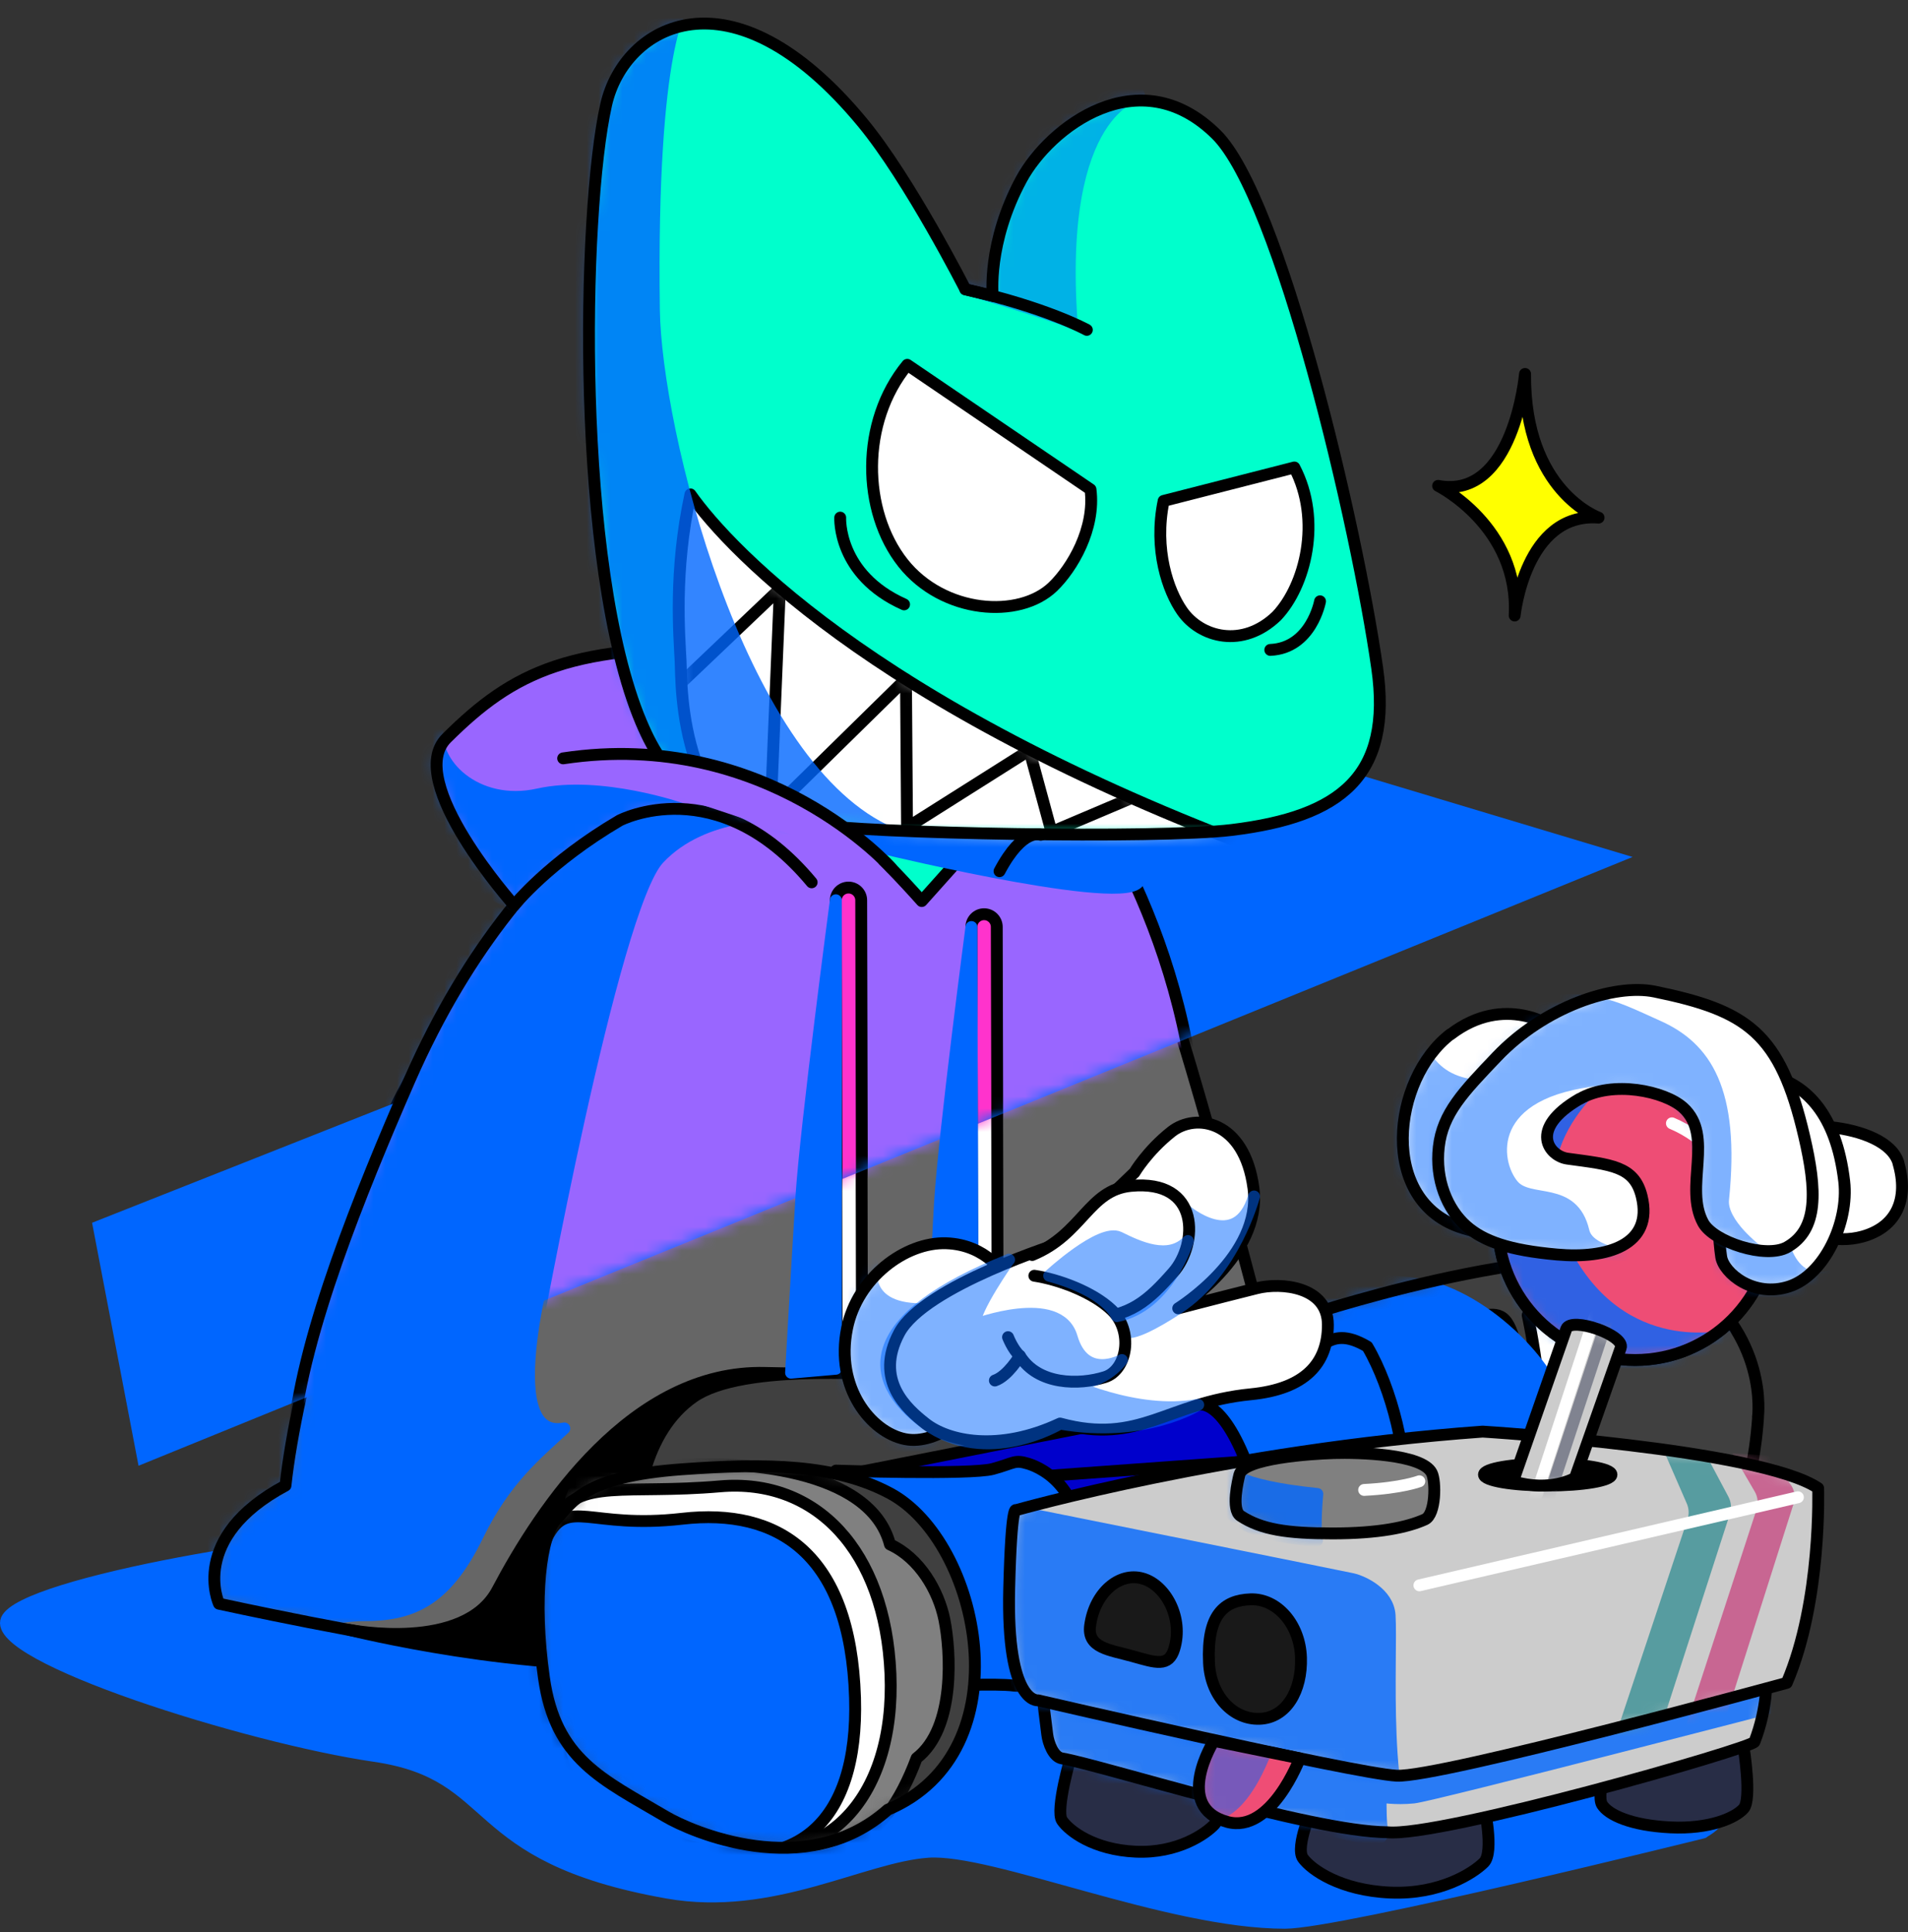 <svg width="161" height="163" viewBox="0 0 161 163" fill="none" xmlns="http://www.w3.org/2000/svg">
<rect x="0" y="0" width="161" height="163" fill="#333333" stroke="none"/>
<g clip-path="url(#clip0_3000_15180)">
<path d="M143.72 154.6C143.72 154.6 113.02 162.22 108.43 162.22C98.51 162.22 83.85 155.85 78.31 156.23C72.77 156.62 65.19 161.24 56.33 159.68C39 156.62 42.42 149.72 31.61 148.14C20.8 146.56 -0.78 139.74 0.56 136.64C1.9 133.54 26.87 129.35 34.48 129.71C42.09 130.07 80.25 127.19 96.39 133.16C112.53 139.13 113.63 146.77 119.28 148.42C124.92 150.08 151.05 150.39 143.71 154.59L143.72 154.6Z" fill="#0066FF" stroke="#0066FF" stroke-linecap="round" stroke-linejoin="round"/>
<path d="M91.17 65.18C85.38 57.69 71.67 58.08 63.92 61.34C48.81 67.68 44.01 73.87 34.56 91.13C29.46 100.45 24.98 116.94 24.09 125.33C15.87 129.73 18.48 135.3 18.48 135.3C18.48 135.3 31.62 138.18 39.82 139.18C53.39 140.83 58.7 117.49 61.31 117.39C62.81 117.33 68.26 118.22 68.26 118.22L108.36 119.18C108.36 119.18 96.95 72.68 91.16 65.19L91.17 65.18Z" fill="#666666"/>
<mask id="mask0_3000_15180" style="mask-type:luminance" maskUnits="userSpaceOnUse" x="18" y="59" width="91" height="81">
<path d="M91.17 65.18C85.38 57.69 71.67 58.08 63.92 61.34C48.81 67.68 44.01 73.87 34.56 91.13C29.46 100.45 24.98 116.94 24.09 125.33C15.87 129.73 18.48 135.3 18.48 135.3C18.48 135.3 31.62 138.18 39.82 139.18C53.39 140.83 58.7 117.49 61.31 117.39C62.81 117.33 68.26 118.22 68.26 118.22L108.36 119.18C108.36 119.18 96.95 72.68 91.16 65.19L91.17 65.18Z" fill="white"/>
</mask>
<g mask="url(#mask0_3000_15180)">
<g style="mix-blend-mode:multiply">
<path d="M46.549 104.88C46.549 104.88 41.609 121.67 47.619 120.51C45.269 122.69 42.609 124.8 40.289 129.58C37.539 135.23 34.589 136.27 30.659 136.27C26.729 136.27 15.459 139.71 13.749 134.93C12.039 130.15 21.969 124.36 21.969 124.36L24.389 111.76C24.389 111.76 39.099 102.88 46.559 104.88H46.549Z" fill="#0066FF"/>
<path d="M46.549 104.88C46.549 104.88 41.609 121.67 47.619 120.51C45.269 122.69 42.609 124.8 40.289 129.58C37.539 135.23 34.589 136.27 30.659 136.27C26.729 136.27 15.459 139.71 13.749 134.93C12.039 130.15 21.969 124.36 21.969 124.36L24.389 111.76C24.389 111.76 39.099 102.88 46.559 104.88H46.549Z" stroke="#0066FF" stroke-linecap="round" stroke-linejoin="round"/>
</g>
</g>
<path d="M91.17 65.18C85.38 57.69 71.67 58.08 63.92 61.34C48.81 67.68 44.01 73.87 34.56 91.13C29.46 100.45 24.98 116.94 24.09 125.33C15.87 129.73 18.48 135.3 18.48 135.3C18.48 135.3 31.62 138.18 39.82 139.18C53.39 140.83 58.7 117.49 61.31 117.39C62.81 117.33 68.26 118.22 68.26 118.22L108.36 119.18C108.36 119.18 96.95 72.68 91.16 65.19L91.17 65.18Z" stroke="black" stroke-linecap="round" stroke-linejoin="round"/>
<path d="M29.5 137.51C29.5 137.51 39.19 139.43 41.98 134.15C45.62 127.25 53.37 115.53 64.57 115.83C75.77 116.13 105.92 115.46 108.8 118.54C111.68 121.62 76.38 138.77 56.83 140.28C44.34 141.24 29.51 137.51 29.51 137.51H29.5Z" fill="black" stroke="black" stroke-linecap="round" stroke-linejoin="round"/>
<path d="M58.509 117.86C50.389 123.53 53.549 142.13 60.569 143.56C64.129 144.29 110.459 133.69 110.459 133.69L105.369 120.22C105.369 120.22 66.629 112.19 58.509 117.86Z" fill="#404040" stroke="black" stroke-linecap="round" stroke-linejoin="round"/>
<path d="M148.339 119.56C148.339 119.56 149.309 112.55 142.099 107.73C134.889 102.91 110.719 110.85 110.719 110.85L111.249 135.61C111.249 135.61 146.409 148.79 148.349 119.57L148.339 119.56Z" fill="#404040"/>
<mask id="mask1_3000_15180" style="mask-type:luminance" maskUnits="userSpaceOnUse" x="110" y="106" width="39" height="33">
<path d="M148.339 119.56C148.339 119.56 149.309 112.55 142.099 107.73C134.889 102.91 110.719 110.85 110.719 110.85L111.249 135.61C111.249 135.61 146.409 148.79 148.349 119.57L148.339 119.56Z" fill="white"/>
</mask>
<g mask="url(#mask1_3000_15180)">
<path d="M120.049 111.979C120.049 111.979 122.069 120.749 120.769 125.169C120.769 125.169 122.839 125.939 123.419 125.169C123.999 124.399 124.559 113.979 122.579 111.979C121.689 111.079 120.049 111.979 120.049 111.979Z" fill="white" stroke="black" stroke-linecap="round" stroke-linejoin="round"/>
<path d="M124.439 111.329C124.439 111.329 126.459 120.419 125.159 124.989C125.159 124.989 127.229 125.779 127.809 124.989C128.389 124.199 128.949 113.399 126.969 111.329C126.079 110.399 124.439 111.329 124.439 111.329Z" fill="white" stroke="black" stroke-linecap="round" stroke-linejoin="round"/>
<path d="M128.908 110.959C128.908 110.959 130.928 120.049 129.628 124.619C129.628 124.619 131.698 125.409 132.278 124.619C132.858 123.829 133.418 113.029 131.438 110.959C130.548 110.029 128.908 110.959 128.908 110.959Z" fill="white" stroke="black" stroke-linecap="round" stroke-linejoin="round"/>
<g style="mix-blend-mode:multiply">
<path d="M131.609 118.749C132.589 126.179 127.589 135.609 113.609 133.199C99.979 130.859 100.639 134.989 97.569 131.029C94.499 127.069 93.359 119.459 98.489 113.789C102.419 109.449 109.179 107.119 119.089 108.259C125.199 108.959 131.199 115.629 131.609 118.749Z" fill="#0066FF"/>
<path d="M131.609 118.749C132.589 126.179 127.589 135.609 113.609 133.199C99.979 130.859 100.639 134.989 97.569 131.029C94.499 127.069 93.359 119.459 98.489 113.789C102.419 109.449 109.179 107.119 119.089 108.259C125.199 108.959 131.199 115.629 131.609 118.749Z" stroke="#0066FF" stroke-linecap="round" stroke-linejoin="round"/>
</g>
</g>
<path d="M148.339 119.56C148.339 119.56 149.309 112.55 142.099 107.73C134.889 102.91 110.719 110.85 110.719 110.85L111.249 135.61C111.249 135.61 146.409 148.79 148.349 119.57L148.339 119.56Z" stroke="black" stroke-linecap="round" stroke-linejoin="round"/>
<path d="M115.589 128.46C115.589 128.46 116.219 129.35 118.379 126.32C118.939 123.15 117.439 117.1 115.379 113.61C113.589 112.55 112.579 112.81 111.709 113.39C110.839 113.97 110.859 114.07 109.809 114.41C108.989 114.67 105.059 116.12 102.749 116.65C102.119 116.79 101.829 116.44 101.279 116.56C99.729 116.9 99.239 119.83 100.609 124.39C101.979 128.95 103.589 132.2 104.419 132.92C105.119 133.52 106.259 133.7 106.879 132.89C107.499 132.08 114.179 128.16 115.589 128.47V128.46Z" fill="#0066FF" stroke="black" stroke-linecap="round" stroke-linejoin="round"/>
<path d="M56.328 127.4L101.108 118.52C101.108 118.52 103.058 117.78 105.308 123.77C106.438 126.78 106.498 131.39 105.038 132.29L62.198 143.6" fill="#0000CC"/>
<path d="M56.328 127.4L101.108 118.52C101.108 118.52 103.058 117.78 105.308 123.77C106.438 126.78 106.498 131.39 105.038 132.29L62.198 143.6" stroke="black" stroke-linecap="round" stroke-linejoin="round"/>
<path d="M71.279 125.75L114.399 122.63C114.399 122.63 115.989 119.51 118.649 125.33C119.989 128.26 120.669 137.24 119.279 138.24L75.499 141.24" fill="#0000CC"/>
<path d="M71.279 125.75L114.399 122.63C114.399 122.63 115.989 119.51 118.649 125.33C119.989 128.26 120.669 137.24 119.279 138.24L75.499 141.24" stroke="black" stroke-linecap="round" stroke-linejoin="round"/>
<path d="M86.769 123.49C87.959 123.86 91.959 125.69 91.149 132.71C90.169 141.15 87.149 142.41 85.569 142.21C83.989 142.01 79.559 142.23 79.559 142.23L70.539 124.07C70.539 124.07 81.919 124.44 83.779 123.93C85.639 123.42 85.579 123.13 86.769 123.49Z" fill="#0066FF" stroke="black" stroke-linecap="round" stroke-linejoin="round"/>
<path d="M71.597 80.74C72.187 80.74 72.667 81.22 72.667 81.81L72.737 114.75C72.737 115.34 71.667 115.82 71.667 115.82C71.077 115.82 70.597 115.34 70.597 114.75L70.527 81.81C70.527 81.22 71.007 80.74 71.597 80.74Z" fill="white" stroke="black" stroke-linecap="round" stroke-linejoin="round"/>
<path d="M83.039 80.2C83.629 80.2 84.109 80.68 84.109 81.27L84.179 110.15C84.179 110.74 83.699 111.22 83.109 111.22C82.519 111.22 82.039 110.74 82.039 110.15L81.969 81.27C81.969 80.68 82.449 80.2 83.039 80.2Z" fill="white" stroke="black" stroke-linecap="round" stroke-linejoin="round"/>
<path d="M125.218 152.3C125.218 152.3 126.098 156.25 125.218 157.13C124.338 158.01 121.538 159.85 117.318 159.67C113.098 159.49 110.648 157.74 109.948 156.78C109.248 155.82 110.828 152.3 110.828 152.3C110.828 152.3 116.878 149.4 125.218 152.3Z" fill="#282D46" stroke="black" stroke-linecap="round" stroke-linejoin="round"/>
<path d="M102.488 149.52C102.488 149.52 103.228 153.11 102.488 153.91C101.748 154.71 99.378 156.38 95.828 156.22C92.278 156.06 90.208 154.46 89.618 153.59C89.028 152.72 90.398 148.05 90.398 148.05C90.398 148.05 95.468 146.88 102.488 149.51V149.52Z" fill="#282D46" stroke="black" stroke-linecap="round" stroke-linejoin="round"/>
<path d="M147.138 147.46C147.138 147.46 147.828 151.77 147.138 152.57C146.448 153.37 144.248 154.33 140.958 154.17C137.658 154.01 135.738 153.13 135.188 152.26C134.638 151.39 135.878 147.47 135.878 147.47C135.878 147.47 140.618 144.84 147.148 147.47L147.138 147.46Z" fill="#282D46" stroke="black" stroke-linecap="round" stroke-linejoin="round"/>
<path d="M149.048 141.67C149.048 141.67 149.168 144.03 148.048 146.95C147.838 147.5 121.388 155.06 117.058 154.58C110.578 154.53 92.998 148.93 89.608 148.35C88.888 148.23 88.458 147.06 88.368 146.33L87.818 141.91L149.048 141.67Z" fill="#CCCCCC"/>
<mask id="mask2_3000_15180" style="mask-type:luminance" maskUnits="userSpaceOnUse" x="87" y="141" width="63" height="14">
<path d="M149.048 141.67C149.048 141.67 149.168 144.03 148.048 146.95C147.838 147.5 121.388 155.06 117.058 154.58C110.578 154.53 92.998 148.93 89.608 148.35C88.888 148.23 88.458 147.06 88.368 146.33L87.818 141.91L149.048 141.67Z" fill="white"/>
</mask>
<g mask="url(#mask2_3000_15180)">
<g style="mix-blend-mode:multiply" opacity="0.8">
<path d="M116.028 147.9L114.418 135.3L152.288 137.64C152.438 140.05 152.688 141.08 152.958 142.5C153.038 142.94 151.668 143.69 151.228 143.6C151.228 143.6 120.878 151.49 119.288 151.65C117.698 151.81 116.498 151.58 116.498 151.58C116.498 152.73 116.498 153.76 116.638 154.49C116.718 154.93 116.318 155.31 115.878 155.22L84.068 148.36L81.758 138.25L116.028 147.91V147.9Z" fill="#0066FF"/>
<path d="M116.028 147.9L114.418 135.3L152.288 137.64C152.438 140.05 152.688 141.08 152.958 142.5C153.038 142.94 151.668 143.69 151.228 143.6C151.228 143.6 120.878 151.49 119.288 151.65C117.698 151.81 116.498 151.58 116.498 151.58C116.498 152.73 116.498 153.76 116.638 154.49C116.718 154.93 116.318 155.31 115.878 155.22L84.068 148.36L81.758 138.25L116.028 147.91V147.9Z" stroke="#0066FF" stroke-linecap="round" stroke-linejoin="round"/>
</g>
</g>
<path d="M149.048 141.67C149.048 141.67 149.168 144.03 148.048 146.95C147.838 147.5 121.388 155.06 117.058 154.58C110.578 154.53 92.998 148.93 89.608 148.35C88.888 148.23 88.458 147.06 88.368 146.33L87.818 141.91L149.048 141.67Z" stroke="black" stroke-linecap="round" stroke-linejoin="round"/>
<path d="M87.588 143.45C87.588 143.45 84.918 143.81 85.158 134C85.338 126.79 85.728 127.41 85.728 127.41C85.728 127.41 103.558 122.34 125.108 120.78C125.108 120.78 148.478 122.22 153.418 125.55C153.418 125.55 153.738 135.08 150.768 141.98C150.768 141.98 121.488 149.99 117.858 149.81C114.228 149.62 87.588 143.45 87.588 143.45Z" fill="#CCCCCC"/>
<mask id="mask3_3000_15180" style="mask-type:luminance" maskUnits="userSpaceOnUse" x="85" y="120" width="69" height="30">
<path d="M87.588 143.45C87.588 143.45 84.918 143.81 85.158 134C85.338 126.79 85.728 127.41 85.728 127.41C85.728 127.41 103.558 122.34 125.108 120.78C125.108 120.78 148.478 122.22 153.418 125.55C153.418 125.55 153.738 135.08 150.768 141.98C150.768 141.98 121.488 149.99 117.858 149.81C114.228 149.62 87.588 143.45 87.588 143.45Z" fill="white"/>
</mask>
<g mask="url(#mask3_3000_15180)">
<path d="M138.829 149.82L135.229 149.72L142.399 128.17C142.539 127.74 142.519 127.28 142.339 126.86L140.179 121.9L143.719 122.28L145.849 126.28C146.079 126.72 146.129 127.23 145.979 127.7L138.829 149.83V149.82Z" fill="#579CA0"/>
<path d="M144.158 149.55L141.008 149.46L148.228 127.33C148.388 126.83 148.328 126.29 148.068 125.84L146.168 122.58L149.308 122.82L151.078 125.22C151.428 125.69 151.528 126.3 151.348 126.86L144.138 149.55H144.158Z" fill="#C86692"/>
<g style="mix-blend-mode:multiply" opacity="0.8">
<path d="M119.609 155.38L87.559 156.72L84.059 127.17C84.059 127.17 113.209 133.02 114.109 133.22C115.009 133.42 117.139 134.41 117.259 136.28C117.469 139.54 116.499 153.63 119.599 155.38H119.609Z" fill="#0066FF"/>
<path d="M119.609 155.38L87.559 156.72L84.059 127.17C84.059 127.17 113.209 133.02 114.109 133.22C115.009 133.42 117.139 134.41 117.259 136.28C117.469 139.54 116.499 153.63 119.599 155.38H119.609Z" stroke="#0066FF" stroke-linecap="round" stroke-linejoin="round"/>
</g>
</g>
<path d="M87.588 143.45C87.588 143.45 84.918 143.81 85.158 134C85.338 126.79 85.728 127.41 85.728 127.41C85.728 127.41 103.558 122.34 125.108 120.78C125.108 120.78 148.478 122.22 153.418 125.55C153.418 125.55 153.738 135.08 150.768 141.98C150.768 141.98 121.488 149.99 117.858 149.81C114.228 149.62 87.588 143.45 87.588 143.45Z" stroke="black" stroke-linecap="round" stroke-linejoin="round"/>
<path d="M130.599 125.33C133.57 125.33 135.979 124.918 135.979 124.41C135.979 123.902 133.57 123.49 130.599 123.49C127.627 123.49 125.219 123.902 125.219 124.41C125.219 124.918 127.627 125.33 130.599 125.33Z" fill="black" stroke="black" stroke-linecap="round" stroke-linejoin="round"/>
<path d="M137.969 114.74C144.364 114.74 149.549 109.556 149.549 103.16C149.549 96.765 144.364 91.58 137.969 91.58C131.573 91.58 126.389 96.765 126.389 103.16C126.389 109.556 131.573 114.74 137.969 114.74Z" fill="#EF4D75" stroke="black" stroke-linecap="round" stroke-linejoin="round"/>
<path d="M137.969 114.74C144.364 114.74 149.549 109.556 149.549 103.16C149.549 96.765 144.364 91.58 137.969 91.58C131.573 91.58 126.389 96.765 126.389 103.16C126.389 109.556 131.573 114.74 137.969 114.74Z" fill="#EE4D75"/>
<mask id="mask4_3000_15180" style="mask-type:luminance" maskUnits="userSpaceOnUse" x="126" y="91" width="24" height="24">
<path d="M137.969 114.74C144.364 114.74 149.549 109.556 149.549 103.16C149.549 96.765 144.364 91.58 137.969 91.58C131.573 91.58 126.389 96.765 126.389 103.16C126.389 109.556 131.573 114.74 137.969 114.74Z" fill="white"/>
</mask>
<g mask="url(#mask4_3000_15180)">
<g style="mix-blend-mode:multiply" opacity="0.8">
<path d="M145.709 112.68C145.709 112.68 136.879 114.96 132.039 105.6C127.199 96.24 136.009 90.46 136.009 90.46C136.009 90.46 125.389 87.93 122.469 98.18C119.549 108.43 124.159 114.38 130.759 117.25C137.359 120.12 142.879 118.17 145.709 112.68Z" fill="#0066FF"/>
<path d="M145.709 112.68C145.709 112.68 136.879 114.96 132.039 105.6C127.199 96.24 136.009 90.46 136.009 90.46C136.009 90.46 125.389 87.93 122.469 98.18C119.549 108.43 124.159 114.38 130.759 117.25C137.359 120.12 142.879 118.17 145.709 112.68Z" stroke="#0066FF" stroke-linecap="round" stroke-linejoin="round"/>
</g>
</g>
<path d="M137.969 114.74C144.364 114.74 149.549 109.556 149.549 103.16C149.549 96.765 144.364 91.58 137.969 91.58C131.573 91.58 126.389 96.765 126.389 103.16C126.389 109.556 131.573 114.74 137.969 114.74Z" stroke="black" stroke-linecap="round" stroke-linejoin="round"/>
<path d="M127.678 124.971L132.168 112.111C132.578 111.051 137.168 112.661 136.758 113.721L132.898 124.691C132.898 124.691 130.848 125.921 127.688 124.981L127.678 124.971Z" fill="#CCCCCC"/>
<mask id="mask5_3000_15180" style="mask-type:luminance" maskUnits="userSpaceOnUse" x="127" y="111" width="10" height="15">
<path d="M127.678 124.971L132.168 112.111C132.578 111.051 137.168 112.661 136.758 113.721L132.898 124.691C132.898 124.691 130.848 125.921 127.688 124.981L127.678 124.971Z" fill="white"/>
</mask>
<g mask="url(#mask5_3000_15180)">
<path d="M129.479 126.57L134.559 111.08" stroke="white" stroke-linecap="round" stroke-linejoin="round"/>
<path d="M130.369 127.28L135.749 110.95" stroke="#808390" stroke-linecap="round" stroke-linejoin="round"/>
</g>
<path d="M127.678 124.971L132.168 112.111C132.578 111.051 137.168 112.661 136.758 113.721L132.898 124.691C132.898 124.691 130.848 125.921 127.688 124.981L127.678 124.971Z" stroke="black" stroke-linecap="round" stroke-linejoin="round"/>
<path d="M146.328 103.021C146.328 103.021 147.028 97.3 141.078 94.77" stroke="white" stroke-linecap="round" stroke-linejoin="round"/>
<path d="M112.568 122.59C114.608 122.53 119.998 122.66 120.808 124.26C121.168 124.96 121.158 127.77 120.238 128.19C118.758 128.86 116.328 129.37 112.438 129.37C108.588 129.37 106.428 129.04 104.678 127.89C103.868 127.36 104.468 124.88 104.588 124.4C104.948 123.04 110.528 122.65 112.568 122.59Z" fill="#808080"/>
<mask id="mask6_3000_15180" style="mask-type:luminance" maskUnits="userSpaceOnUse" x="104" y="122" width="18" height="8">
<path d="M112.568 122.59C114.608 122.53 119.998 122.66 120.808 124.26C121.168 124.96 121.158 127.77 120.238 128.19C118.758 128.86 116.328 129.37 112.438 129.37C108.588 129.37 106.428 129.04 104.678 127.89C103.868 127.36 104.468 124.88 104.588 124.4C104.948 123.04 110.528 122.65 112.568 122.59Z" fill="white"/>
</mask>
<g mask="url(#mask6_3000_15180)">
<g style="mix-blend-mode:multiply" opacity="0.8">
<path d="M111.158 126.041C111.158 126.041 110.878 128.901 111.128 129.981C111.128 129.981 103.858 129.661 103.648 126.901C103.438 124.141 103.648 124.021 103.648 124.021C103.648 124.021 104.138 125.331 111.158 126.041Z" fill="#0066FF"/>
<path d="M111.158 126.041C111.158 126.041 110.878 128.901 111.128 129.981C111.128 129.981 103.858 129.661 103.648 126.901C103.438 124.141 103.648 124.021 103.648 124.021C103.648 124.021 104.138 125.331 111.158 126.041Z" stroke="#0066FF" stroke-linecap="round" stroke-linejoin="round"/>
</g>
</g>
<path d="M112.568 122.59C114.608 122.53 119.998 122.66 120.808 124.26C121.168 124.96 121.158 127.77 120.238 128.19C118.758 128.86 116.328 129.37 112.438 129.37C108.588 129.37 106.428 129.04 104.678 127.89C103.868 127.36 104.468 124.88 104.588 124.4C104.948 123.04 110.528 122.65 112.568 122.59Z" stroke="black" stroke-linecap="round" stroke-linejoin="round"/>
<path d="M119.767 124.971C119.767 124.971 118.287 125.541 115.107 125.701" stroke="white" stroke-linecap="round" stroke-linejoin="round"/>
<path d="M75.108 125.99C70.528 123.54 64.808 123.43 57.518 123.96C49.158 124.57 48.318 126.78 46.978 128.13C45.638 129.48 44.938 134.81 45.898 141.55C46.878 148.47 50.838 150.11 56.188 153.27C58.238 154.48 68.008 158.83 74.908 152.68C86.508 147.79 82.698 130.06 75.108 125.99Z" fill="#404040"/>
<mask id="mask7_3000_15180" style="mask-type:luminance" maskUnits="userSpaceOnUse" x="45" y="123" width="38" height="33">
<path d="M75.108 125.99C70.528 123.54 64.808 123.43 57.518 123.96C49.158 124.57 48.318 126.78 46.978 128.13C45.638 129.48 44.938 134.81 45.898 141.55C46.878 148.47 50.838 150.11 56.188 153.27C58.238 154.48 68.008 158.83 74.908 152.68C86.508 147.79 82.698 130.06 75.108 125.99Z" fill="white"/>
</mask>
<g mask="url(#mask7_3000_15180)">
<path d="M47.448 125.64C49.218 122.21 48.438 124.34 56.318 123.66C62.508 123.12 73.438 123.91 75.098 130.3C77.598 131.44 79.198 134.22 79.688 136.64C80.218 139.26 80.648 145.78 77.348 148.33C74.578 155.77 70.008 158.4 62.188 155.76C51.938 152.3 53.928 147.57 52.388 144.53C49.428 138.71 45.678 129.06 47.448 125.64Z" fill="#808080" stroke="black" stroke-linecap="round" stroke-linejoin="round"/>
<path d="M46.978 128.13C48.748 124.7 52.868 126.09 60.748 125.4C68.868 124.69 74.698 130.82 75.138 141.22C75.578 151.62 69.628 158.8 59.378 155.34C49.128 151.88 51.118 147.15 49.578 144.11C46.618 138.29 45.208 131.56 46.978 128.13Z" fill="white" stroke="black" stroke-linecap="round" stroke-linejoin="round"/>
<path d="M46.149 129.711C47.919 126.281 49.709 129.031 57.569 128.131C65.629 127.211 71.769 131.041 72.149 143.231C72.469 153.861 67.089 158.801 56.839 155.341C46.589 151.881 48.129 149.161 46.589 146.121C43.629 140.301 44.389 133.131 46.159 129.711H46.149Z" fill="#0066FF" stroke="black" stroke-linecap="round" stroke-linejoin="round"/>
</g>
<path d="M75.108 125.99C70.528 123.54 64.808 123.43 57.518 123.96C49.158 124.57 48.318 126.78 46.978 128.13C45.638 129.48 44.938 134.81 45.898 141.55C46.878 148.47 50.838 150.11 56.188 153.27C58.238 154.48 68.008 158.83 74.908 152.68C86.508 147.79 82.698 130.06 75.108 125.99Z" stroke="black" stroke-linecap="round" stroke-linejoin="round"/>
<path d="M102.019 140.29C102.149 143.08 104.039 145.09 106.289 145.01C108.539 144.93 109.869 142.64 109.779 139.85C109.689 137.06 107.779 134.85 105.519 134.93C103.269 135.01 101.829 136.24 102.019 140.29Z" fill="#191919" stroke="black" stroke-linecap="round" stroke-linejoin="round"/>
<path d="M91.989 137.12C91.719 139.05 93.619 139.18 95.579 139.73C97.539 140.28 98.619 140.67 99.089 139.1C99.879 136.49 98.359 133.71 96.399 133.17C94.439 132.62 92.369 134.37 91.989 137.13V137.12Z" fill="#191919" stroke="black" stroke-linecap="round" stroke-linejoin="round"/>
<path d="M109.677 148.35C109.677 148.35 107.277 154.72 103.567 153.71C98.938 152.45 102.427 146.87 102.427 146.87L109.677 148.35Z" fill="#EF4D75"/>
<mask id="mask8_3000_15180" style="mask-type:luminance" maskUnits="userSpaceOnUse" x="101" y="146" width="9" height="8">
<path d="M109.677 148.35C109.677 148.35 107.277 154.72 103.567 153.71C98.938 152.45 102.427 146.87 102.427 146.87L109.677 148.35Z" fill="white"/>
</mask>
<g mask="url(#mask8_3000_15180)">
<g style="mix-blend-mode:multiply" opacity="0.5">
<path d="M107.298 146.351C107.298 146.351 104.988 154.311 101.248 152.991C97.508 151.671 101.248 145.101 101.248 145.101L107.298 146.351Z" fill="#0066FF"/>
<path d="M107.298 146.351C107.298 146.351 104.988 154.311 101.248 152.991C97.508 151.671 101.248 145.101 101.248 145.101L107.298 146.351Z" stroke="#0066FF" stroke-linecap="round" stroke-linejoin="round"/>
</g>
</g>
<path d="M109.677 148.35C109.677 148.35 107.277 154.72 103.567 153.71C98.938 152.45 102.427 146.87 102.427 146.87L109.677 148.35Z" stroke="black" stroke-linecap="round" stroke-linejoin="round"/>
<path d="M160.189 98.12C161.069 101.14 160.059 103.51 157.179 104.32C154.839 104.98 152.539 104 151.339 103.83C150.139 103.65 147.019 98.25 148.419 96.23C149.819 94.22 159.159 94.57 160.199 98.12H160.189Z" fill="white" stroke="black" stroke-linecap="round" stroke-linejoin="round"/>
<path d="M155.618 99.671C156.018 103.141 153.928 107.581 150.958 108.541C147.988 109.501 145.458 107.421 145.238 106.041C144.838 103.511 144.418 91.96 144.748 91.281C145.078 90.6 154.258 88.061 155.618 99.671Z" fill="white"/>
<mask id="mask9_3000_15180" style="mask-type:luminance" maskUnits="userSpaceOnUse" x="144" y="90" width="12" height="19">
<path d="M155.618 99.671C156.018 103.141 153.928 107.581 150.958 108.541C147.988 109.501 145.458 107.421 145.238 106.041C144.838 103.511 144.418 91.96 144.748 91.281C145.078 90.6 154.258 88.061 155.618 99.671Z" fill="white"/>
</mask>
<g mask="url(#mask9_3000_15180)">
<g style="mix-blend-mode:multiply" opacity="0.5">
<path d="M150.148 102.811C150.148 102.811 150.278 108.921 154.658 107.631C154.658 107.631 148.568 113.131 144.998 107.631C141.428 102.131 150.138 102.811 150.138 102.811H150.148Z" fill="#0066FF"/>
<path d="M150.148 102.811C150.148 102.811 150.278 108.921 154.658 107.631C154.658 107.631 148.568 113.131 144.998 107.631C141.428 102.131 150.138 102.811 150.138 102.811H150.148Z" stroke="#0066FF" stroke-linecap="round" stroke-linejoin="round"/>
</g>
</g>
<path d="M155.618 99.671C156.018 103.141 153.928 107.581 150.958 108.541C147.988 109.501 145.458 107.421 145.238 106.041C144.838 103.511 144.418 91.96 144.748 91.281C145.078 90.6 154.258 88.061 155.618 99.671Z" stroke="black" stroke-linecap="round" stroke-linejoin="round"/>
<path d="M122.398 87.27C127.008 83.74 131.138 86.71 131.138 86.71C131.788 87.26 133.168 86.79 133.618 87.4C130.578 89.15 126.118 92.331 126.728 95.74C127.218 98.501 130.448 100.92 133.318 102.55C131.558 104.22 128.338 105.13 123.428 103.61C116.268 101.39 117.448 91.031 122.398 87.251V87.27Z" fill="white"/>
<mask id="mask10_3000_15180" style="mask-type:luminance" maskUnits="userSpaceOnUse" x="118" y="85" width="16" height="20">
<path d="M122.398 87.27C127.008 83.74 131.138 86.71 131.138 86.71C131.788 87.26 133.168 86.79 133.618 87.4C130.578 89.15 126.118 92.331 126.728 95.74C127.218 98.501 130.448 100.92 133.318 102.55C131.558 104.22 128.338 105.13 123.428 103.61C116.268 101.39 117.448 91.031 122.398 87.251V87.27Z" fill="white"/>
</mask>
<g mask="url(#mask10_3000_15180)">
<g style="mix-blend-mode:multiply" opacity="0.5">
<path d="M119.768 87.82C119.768 87.82 120.538 92.16 126.398 91.58C126.398 91.58 121.368 99.14 125.678 104.55C125.678 104.55 118.618 107.32 117.448 98.28C116.278 89.24 119.778 87.82 119.778 87.82H119.768Z" fill="#0066FF"/>
<path d="M119.768 87.82C119.768 87.82 120.538 92.16 126.398 91.58C126.398 91.58 121.368 99.14 125.678 104.55C125.678 104.55 118.618 107.32 117.448 98.28C116.278 89.24 119.778 87.82 119.778 87.82H119.768Z" stroke="#0066FF" stroke-linecap="round" stroke-linejoin="round"/>
</g>
</g>
<path d="M122.398 87.27C127.008 83.74 131.138 86.71 131.138 86.71C131.788 87.26 133.168 86.79 133.618 87.4C130.578 89.15 126.118 92.331 126.728 95.74C127.218 98.501 130.448 100.92 133.318 102.55C131.558 104.22 128.338 105.13 123.428 103.61C116.268 101.39 117.448 91.031 122.398 87.251V87.27Z" stroke="black" stroke-linecap="round" stroke-linejoin="round"/>
<path d="M133.267 92.72C128.897 95.26 130.737 97.54 132.257 97.75C135.987 98.26 137.897 98.38 138.527 100.92C139.547 105.06 135.577 106.22 131.377 105.84C127.327 105.48 125.187 104.71 123.747 103.45C122.107 102.01 121.097 99.51 121.407 96.77C121.727 93.92 123.487 92.11 126.307 89.15C130.307 84.95 136.197 82.95 139.637 83.66C147.427 85.26 150.207 87.13 152.237 95.85C153.317 100.46 153.427 103.72 150.817 105.21C149.017 106.24 144.597 104.78 143.717 103.17C142.067 100.16 144.687 95.83 142.017 93.44C140.487 92.07 136.097 91.09 133.267 92.73V92.72Z" fill="white"/>
<mask id="mask11_3000_15180" style="mask-type:luminance" maskUnits="userSpaceOnUse" x="121" y="83" width="32" height="23">
<path d="M133.267 92.72C128.897 95.26 130.737 97.54 132.257 97.75C135.987 98.26 137.897 98.38 138.527 100.92C139.547 105.06 135.577 106.22 131.377 105.84C127.327 105.48 125.187 104.71 123.747 103.45C122.107 102.01 121.097 99.51 121.407 96.77C121.727 93.92 123.487 92.11 126.307 89.15C130.307 84.95 136.197 82.95 139.637 83.66C147.427 85.26 150.207 87.13 152.237 95.85C153.317 100.46 153.427 103.72 150.817 105.21C149.017 106.24 144.597 104.78 143.717 103.17C142.067 100.16 144.687 95.83 142.017 93.44C140.487 92.07 136.097 91.09 133.267 92.73V92.72Z" fill="white"/>
</mask>
<g mask="url(#mask11_3000_15180)">
<g style="mix-blend-mode:multiply" opacity="0.5">
<path d="M137.148 105.901C137.148 105.901 134.018 105.591 133.618 103.881C132.708 100.001 129.068 101.641 127.678 100.001C125.998 98.021 125.218 92.001 135.158 91.091C141.538 90.511 142.688 94.991 143.288 97.191C143.888 99.381 140.958 104.651 148.378 105.591C148.378 105.591 145.188 103.261 145.398 101.191C146.348 91.961 143.908 88.361 139.878 86.571C135.858 84.781 133.408 83.191 126.378 85.591C119.358 87.991 117.288 98.701 121.018 103.021C122.628 104.881 137.138 105.911 137.138 105.911L137.148 105.901Z" fill="#0066FF"/>
<path d="M137.148 105.901C137.148 105.901 134.018 105.591 133.618 103.881C132.708 100.001 129.068 101.641 127.678 100.001C125.998 98.021 125.218 92.001 135.158 91.091C141.538 90.511 142.688 94.991 143.288 97.191C143.888 99.381 140.958 104.651 148.378 105.591C148.378 105.591 145.188 103.261 145.398 101.191C146.348 91.961 143.908 88.361 139.878 86.571C135.858 84.781 133.408 83.191 126.378 85.591C119.358 87.991 117.288 98.701 121.018 103.021C122.628 104.881 137.138 105.911 137.138 105.911L137.148 105.901Z" stroke="#0066FF" stroke-linecap="round" stroke-linejoin="round"/>
</g>
</g>
<path d="M133.267 92.72C128.897 95.26 130.737 97.54 132.257 97.75C135.987 98.26 137.897 98.38 138.527 100.92C139.547 105.06 135.577 106.22 131.377 105.84C127.327 105.48 125.187 104.71 123.747 103.45C122.107 102.01 121.097 99.51 121.407 96.77C121.727 93.92 123.487 92.11 126.307 89.15C130.307 84.95 136.197 82.95 139.637 83.66C147.427 85.26 150.207 87.13 152.237 95.85C153.317 100.46 153.427 103.72 150.817 105.21C149.017 106.24 144.597 104.78 143.717 103.17C142.067 100.16 144.687 95.83 142.017 93.44C140.487 92.07 136.097 91.09 133.267 92.73V92.72Z" stroke="black" stroke-linecap="round" stroke-linejoin="round"/>
<path d="M137.76 72.3L108.21 63.42L7.77 103.16L11.69 123.66L137.76 72.3Z" fill="#0066FF"/>
<mask id="mask12_3000_15180" style="mask-type:luminance" maskUnits="userSpaceOnUse" x="4" y="18" width="134" height="106">
<path d="M137.559 72.3L137.759 21.8L4.459 18.55V92.64L11.479 123.66L137.559 72.3Z" fill="white"/>
</mask>
<g mask="url(#mask12_3000_15180)">
<path d="M89.659 117.379L68.059 118.209C68.059 118.209 62.609 117.329 61.109 117.379C58.499 117.479 53.889 125.609 40.389 123.479C34.549 122.559 28.939 132.319 28.939 132.319C28.939 132.319 16.549 125.169 24.779 120.769C25.669 112.389 30.309 100.849 34.559 91.12C44.599 68.18 60.399 62.84 63.919 61.33C68.839 59.219 65.609 58.569 72.769 58.359C78.889 58.179 86.789 61.109 89.269 63.639C89.269 63.639 98.889 75.169 100.839 92.629C102.799 110.099 104.169 118.209 89.659 117.369V117.379Z" fill="#9966FF"/>
<mask id="mask13_3000_15180" style="mask-type:luminance" maskUnits="userSpaceOnUse" x="21" y="58" width="82" height="75">
<path d="M89.659 117.379L68.059 118.209C68.059 118.209 62.609 117.329 61.109 117.379C58.499 117.479 53.889 125.609 40.389 123.479C34.549 122.559 28.939 132.319 28.939 132.319C28.939 132.319 16.549 125.169 24.779 120.769C25.669 112.389 30.309 100.849 34.559 91.12C44.599 68.18 60.399 62.84 63.919 61.33C68.839 59.219 65.609 58.569 72.769 58.359C78.889 58.179 86.789 61.109 89.269 63.639C89.269 63.639 98.889 75.169 100.839 92.629C102.799 110.099 104.169 118.209 89.659 117.369V117.379Z" fill="white"/>
</mask>
<g mask="url(#mask13_3000_15180)">
<g style="mix-blend-mode:multiply">
<path d="M66.06 68.749C66.06 68.749 59.43 68.309 55.57 72.459C51.7 76.619 45.08 113.049 45.08 113.049L18.85 121.079C18.85 121.079 27.37 87.969 37.74 76.199C48.11 64.429 53.56 62.819 66.07 68.749H66.06Z" fill="#0066FF"/>
<path d="M66.06 68.749C66.06 68.749 59.43 68.309 55.57 72.459C51.7 76.619 45.08 113.049 45.08 113.049L18.85 121.079C18.85 121.079 27.37 87.969 37.74 76.199C48.11 64.429 53.56 62.819 66.07 68.749H66.06Z" stroke="#0066FF" stroke-linecap="round" stroke-linejoin="round"/>
</g>
</g>
<path d="M89.659 117.379L68.059 118.209C68.059 118.209 62.609 117.329 61.109 117.379C58.499 117.479 53.889 125.609 40.389 123.479C34.549 122.559 28.939 132.319 28.939 132.319C28.939 132.319 16.549 125.169 24.779 120.769C25.669 112.389 30.309 100.849 34.559 91.12C44.599 68.18 60.399 62.84 63.919 61.33C68.839 59.219 65.609 58.569 72.769 58.359C78.889 58.179 86.789 61.109 89.269 63.639C89.269 63.639 98.889 75.169 100.839 92.629C102.799 110.099 104.169 118.209 89.659 117.369V117.379Z" stroke="black" stroke-linecap="round" stroke-linejoin="round"/>
<path d="M86.799 65.929L77.779 76.019C77.779 76.019 74.359 72.139 72.109 70.319C69.859 68.499 68.059 66.519 67.859 63.419C67.409 56.689 86.809 65.929 86.809 65.929H86.799Z" fill="#00FFCC" stroke="black" stroke-linecap="round" stroke-linejoin="round"/>
<path d="M71.599 74.88C72.189 74.88 72.669 75.36 72.669 75.95L72.739 104.83C72.739 105.42 72.259 105.9 71.669 105.9C71.079 105.9 70.599 105.42 70.599 104.83L70.529 75.95C70.529 75.36 71.009 74.88 71.599 74.88Z" fill="#FF33CC" stroke="black" stroke-miterlimit="10"/>
<path d="M83.039 77.13C83.629 77.13 84.109 77.61 84.109 78.2L84.179 107.08C84.179 107.67 83.699 108.15 83.109 108.15C82.519 108.15 82.039 107.67 82.039 107.08L81.969 78.2C81.969 77.61 82.449 77.13 83.039 77.13Z" fill="#FF33CC" stroke="black" stroke-miterlimit="10"/>
<path d="M72.079 66.629C72.079 66.629 75.109 55.389 62.979 54.819C48.209 54.13 43.299 56.709 37.689 62.27C34.029 65.9 43.389 76.379 43.389 76.379C43.389 76.379 46.279 72.749 52.289 69.219C52.289 69.219 60.539 64.889 68.489 74.439" fill="#9966FF"/>
<mask id="mask14_3000_15180" style="mask-type:luminance" maskUnits="userSpaceOnUse" x="36" y="54" width="37" height="23">
<path d="M72.079 66.629C72.079 66.629 75.109 55.389 62.979 54.819C48.209 54.13 43.299 56.709 37.689 62.27C34.029 65.9 43.389 76.379 43.389 76.379C43.389 76.379 46.279 72.749 52.289 69.219C52.289 69.219 60.539 64.889 68.489 74.439" fill="white"/>
</mask>
<g mask="url(#mask14_3000_15180)">
<g style="mix-blend-mode:multiply">
<path d="M57.558 68.259C57.558 68.259 50.678 65.849 45.418 67.019C40.158 68.189 36.318 64.359 36.968 61.199H34.838C34.838 61.199 35.888 73.159 43.508 76.439L57.558 68.259Z" fill="#0066FF"/>
<path d="M57.558 68.259C57.558 68.259 50.678 65.849 45.418 67.019C40.158 68.189 36.318 64.359 36.968 61.199H34.838C34.838 61.199 35.888 73.159 43.508 76.439L57.558 68.259Z" stroke="#0066FF" stroke-linecap="round" stroke-linejoin="round"/>
</g>
</g>
<path d="M72.079 66.629C72.079 66.629 75.109 55.389 62.979 54.819C48.209 54.13 43.299 56.709 37.689 62.27C34.029 65.9 43.389 76.379 43.389 76.379C43.389 76.379 46.279 72.749 52.289 69.219C52.289 69.219 60.539 64.889 68.489 74.439" stroke="black" stroke-linecap="round" stroke-linejoin="round"/>
</g>
<path d="M151.71 126.319L119.77 133.749" stroke="white" stroke-linecap="round" stroke-linejoin="round"/>
<g style="mix-blend-mode:multiply">
<path d="M74.79 71.62C74.79 71.62 96.9 76.939 96.109 74.029C95.32 71.12 93.71 69.439 93.71 69.439L71.769 68.98L74.79 71.62Z" fill="#0066FF"/>
<path d="M74.79 71.62C74.79 71.62 96.9 76.939 96.109 74.029C95.32 71.12 93.71 69.439 93.71 69.439L71.769 68.98L74.79 71.62Z" stroke="#0066FF" stroke-linecap="round" stroke-linejoin="round"/>
</g>
<path d="M83.769 24.97C83.769 24.97 83.279 20.5 86.189 15.12C88.549 10.77 96.099 4.89 102.629 11.34C108.019 16.66 114.499 44.35 116.209 56.36C117.509 65.48 113.129 68.9 103.949 70.02C97.709 70.78 73.489 70.34 68.039 69.52C58.969 68.15 56.339 66.22 54.099 60.92C48.559 47.77 49.089 17.98 51.149 8.83C52.659 2.15 61.679 -3.08 72.779 10.34C76.749 15.14 81.459 24.41 81.459 24.41L83.769 24.97Z" fill="#00FFCC"/>
<mask id="mask15_3000_15180" style="mask-type:luminance" maskUnits="userSpaceOnUse" x="49" y="1" width="68" height="70">
<path d="M83.769 24.97C83.769 24.97 83.279 20.5 86.189 15.12C88.549 10.77 96.099 4.89 102.629 11.34C108.019 16.66 114.499 44.35 116.209 56.36C117.509 65.48 113.129 68.9 103.949 70.02C97.709 70.78 73.489 70.34 68.039 69.52C58.969 68.15 56.339 66.22 54.099 60.92C48.559 47.77 49.089 17.98 51.149 8.83C52.659 2.15 61.679 -3.08 72.779 10.34C76.749 15.14 81.459 24.41 81.459 24.41L83.769 24.97Z" fill="white"/>
</mask>
<g mask="url(#mask15_3000_15180)">
<path d="M67.989 72.81C57.199 70.46 57.529 57.9 57.429 55.76C57.329 53.62 56.849 48.24 58.259 41.71C61.609 46.47 74.969 60.73 110.459 73.23C107.629 77.1 78.779 75.16 67.989 72.81Z" fill="white"/>
<mask id="mask16_3000_15180" style="mask-type:luminance" maskUnits="userSpaceOnUse" x="57" y="41" width="54" height="35">
<path d="M67.989 72.81C57.199 70.46 57.529 57.9 57.429 55.76C57.329 53.62 56.849 48.24 58.259 41.71C61.609 46.47 74.969 60.73 110.459 73.23C107.629 77.1 78.779 75.16 67.989 72.81Z" fill="white"/>
</mask>
<g mask="url(#mask16_3000_15180)">
<path d="M95.308 67.4L88.728 70.19L86.858 63.3L76.538 69.82L76.448 57.27L65.028 68.48L65.808 49.68L57.498 57.59" stroke="black" stroke-linecap="round" stroke-linejoin="round"/>
</g>
<path d="M67.989 72.81C57.199 70.46 57.529 57.9 57.429 55.76C57.329 53.62 56.849 48.24 58.259 41.71C61.609 46.47 74.969 60.73 110.459 73.23C107.629 77.1 78.779 75.16 67.989 72.81Z" stroke="black" stroke-linecap="round" stroke-linejoin="round"/>
<g style="mix-blend-mode:multiply" opacity="0.8">
<path d="M57.649 0.5C57.649 0.5 54.869 3.34 55.179 26.12C55.319 36.28 62.159 63.97 74.639 70.03C74.639 70.03 48.899 76.08 47.919 51.07C46.949 26.07 37.709 2.6 57.649 0.5Z" fill="#0066FF"/>
<path d="M57.649 0.5C57.649 0.5 54.869 3.34 55.179 26.12C55.319 36.28 62.159 63.97 74.639 70.03C74.639 70.03 48.899 76.08 47.919 51.07C46.949 26.07 37.709 2.6 57.649 0.5Z" stroke="#0066FF" stroke-linecap="round" stroke-linejoin="round"/>
</g>
<g style="mix-blend-mode:multiply" opacity="0.5">
<path d="M96.099 7.96C96.099 7.96 89.139 9.18 90.429 27.221C89.469 26.82 85.539 25.57 82.199 24.581C81.269 21.791 85.079 7.61 96.099 7.96Z" fill="#0066FF"/>
<path d="M96.099 7.96C96.099 7.96 89.139 9.18 90.429 27.221C89.469 26.82 85.539 25.57 82.199 24.581C81.269 21.791 85.079 7.61 96.099 7.96Z" stroke="#0066FF" stroke-linecap="round" stroke-linejoin="round"/>
</g>
</g>
<path d="M83.769 24.97C83.769 24.97 83.279 20.5 86.189 15.12C88.549 10.77 96.099 4.89 102.629 11.34C108.019 16.66 114.499 44.35 116.209 56.36C117.509 65.48 113.129 68.9 103.949 70.02C97.709 70.78 73.489 70.34 68.039 69.52C58.969 68.15 56.339 66.22 54.099 60.92C48.559 47.77 49.089 17.98 51.149 8.83C52.659 2.15 61.679 -3.08 72.779 10.34C76.749 15.14 81.459 24.41 81.459 24.41L83.769 24.97Z" stroke="black" stroke-linecap="round" stroke-linejoin="round"/>
<path d="M91.709 27.83C91.709 27.83 88.249 25.92 81.459 24.41Z" fill="#00FFCC"/>
<path d="M91.709 27.83C91.709 27.83 88.249 25.92 81.459 24.41" stroke="black" stroke-linecap="round" stroke-linejoin="round"/>
<path d="M70.898 43.67C70.898 43.67 70.648 48.48 76.288 50.99" stroke="black" stroke-linecap="round" stroke-linejoin="round"/>
<path d="M111.387 50.73C111.387 50.73 110.658 54.681 107.188 54.831" stroke="black" stroke-linecap="round" stroke-linejoin="round"/>
<path d="M76.558 30.78C72.578 35.61 72.738 43.13 76.198 47.5C79.598 51.79 86.018 52.23 88.848 49.5C90.468 47.94 92.448 44.6 92.018 41.29L76.558 30.78Z" fill="white" stroke="black" stroke-linecap="round" stroke-linejoin="round"/>
<path d="M109.219 39.44C111.559 43.9 110.139 49.43 107.729 51.97C104.859 54.73 101.309 53.79 99.749 51.55C98.569 49.86 97.339 46.37 98.189 42.26L109.219 39.44Z" fill="white" stroke="black" stroke-linecap="round" stroke-linejoin="round"/>
<path d="M87.82 70.43C87.82 70.43 86.32 69.77 84.34 73.5" stroke="black" stroke-linecap="round" stroke-linejoin="round"/>
<g style="mix-blend-mode:multiply">
<path d="M81.97 78.21C81.97 78.21 79.69 95.53 79.32 101.44C79 106.52 78.84 114.05 78.84 114.05L82.08 115.58L81.97 78.21Z" fill="#0066FF"/>
<path d="M81.97 78.21C81.97 78.21 79.69 95.53 79.32 101.44C79 106.52 78.84 114.05 78.84 114.05L82.08 115.58L81.97 78.21Z" stroke="#0066FF" stroke-linecap="round" stroke-linejoin="round"/>
</g>
<g style="mix-blend-mode:multiply">
<path d="M70.53 75.95C70.53 75.95 68.01 94.97 67.63 100.88C67.31 105.96 66.75 115.81 66.75 115.81L70.53 115.48V75.95Z" fill="#0066FF"/>
<path d="M70.53 75.95C70.53 75.95 68.01 94.97 67.63 100.88C67.31 105.96 66.75 115.81 66.75 115.81L70.53 115.48V75.95Z" stroke="#0066FF" stroke-linecap="round" stroke-linejoin="round"/>
</g>
<path d="M84.799 107.63C84.799 107.63 83.309 105.01 79.849 104.89C76.389 104.77 72.339 107.81 71.479 112.06C70.459 117.06 73.489 120.82 76.349 121.41C79.209 122 82.219 118.86 82.219 118.86C82.219 118.86 86.879 112.83 84.799 107.63Z" fill="white"/>
<mask id="mask17_3000_15180" style="mask-type:luminance" maskUnits="userSpaceOnUse" x="71" y="104" width="15" height="18">
<path d="M84.799 107.63C84.799 107.63 83.309 105.01 79.849 104.89C76.389 104.77 72.339 107.81 71.479 112.06C70.459 117.06 73.489 120.82 76.349 121.41C79.209 122 82.219 118.86 82.219 118.86C82.219 118.86 86.879 112.83 84.799 107.63Z" fill="white"/>
</mask>
<g mask="url(#mask17_3000_15180)">
<g style="mix-blend-mode:multiply" opacity="0.5">
<path d="M73.589 106.58C73.589 106.58 72.439 110.73 78.309 110.44C84.179 110.15 82.529 121.46 79.789 122.37C77.049 123.28 63.949 120.37 73.589 106.58Z" fill="#0066FF"/>
<path d="M73.589 106.58C73.589 106.58 72.439 110.73 78.309 110.44C84.179 110.15 82.529 121.46 79.789 122.37C77.049 123.28 63.949 120.37 73.589 106.58Z" stroke="#0066FF" stroke-linecap="round" stroke-linejoin="round"/>
</g>
</g>
<path d="M84.799 107.63C84.799 107.63 83.309 105.01 79.849 104.89C76.389 104.77 72.339 107.81 71.479 112.06C70.459 117.06 73.489 120.82 76.349 121.41C79.209 122 82.219 118.86 82.219 118.86C82.219 118.86 86.879 112.83 84.799 107.63Z" stroke="black" stroke-linecap="round" stroke-linejoin="round"/>
<path d="M95.719 98.94C95.719 98.94 96.799 97.1 98.849 95.48C100.899 93.86 105.009 94.51 105.769 100.24C106.529 105.97 99.419 110.38 99.419 110.38C99.419 110.38 102.229 109.64 106.059 108.68C108.089 108.17 112.049 108.53 112.049 111.77C112.049 115.01 110.139 117.18 105.539 117.63C98.439 118.33 96.209 121.93 89.449 120.1C84.239 122.54 79.999 121.59 78.099 120.1C76.499 118.85 73.759 116.42 75.879 112.45C77.999 108.47 89.549 104.86 89.549 104.86L95.709 98.94H95.719Z" fill="white" stroke="black" stroke-linecap="round" stroke-linejoin="round"/>
<g style="mix-blend-mode:multiply" opacity="0.5">
<path d="M100.039 102.1C100.039 102.1 104.349 105.81 105.819 100.94C105.819 100.94 104.169 107.27 99.419 110.37C94.669 113.47 94.769 112.1 94.769 112.1L93.709 109.64C93.709 109.64 99.859 108.44 100.029 102.1H100.039Z" fill="#0066FF"/>
<path d="M100.039 102.1C100.039 102.1 104.349 105.81 105.819 100.94C105.819 100.94 104.169 107.27 99.419 110.37C94.669 113.47 94.769 112.1 94.769 112.1L93.709 109.64C93.709 109.64 99.859 108.44 100.029 102.1H100.039Z" stroke="#0066FF" stroke-linecap="round" stroke-linejoin="round"/>
</g>
<path d="M91.79 111.18C95.3 111.18 96.91 109.72 99 107.34C101.09 104.96 101.32 99.48 95.43 100.05C91.85 100.39 91.35 104.14 87.1 105.88" fill="white"/>
<path d="M91.79 111.18C95.3 111.18 96.91 109.72 99 107.34C101.09 104.96 101.32 99.48 95.43 100.05C91.85 100.39 91.35 104.14 87.1 105.88" stroke="black" stroke-linecap="round" stroke-linejoin="round"/>
<path d="M87.279 107.63C89.279 107.93 92.189 108.98 93.809 110.53C95.669 112.31 95.109 115.59 93.239 116.18C91.059 116.87 87.589 116.86 86.059 114.39C86.059 114.39 85.059 116.09 83.949 116.47" fill="white"/>
<path d="M87.279 107.63C89.279 107.93 92.189 108.98 93.809 110.53C95.669 112.31 95.109 115.59 93.239 116.18C91.059 116.87 87.589 116.86 86.059 114.39C86.059 114.39 85.059 116.09 83.949 116.47" stroke="black" stroke-linecap="round" stroke-linejoin="round"/>
<path d="M85.059 112.811C85.059 112.811 85.469 113.861 86.059 114.391Z" fill="white"/>
<path d="M85.059 112.811C85.059 112.811 85.469 113.861 86.059 114.391" stroke="black" stroke-linecap="round" stroke-linejoin="round"/>
<path d="M75.2 73.23C75.2 73.23 64.719 61.38 47.52 63.98Z" fill="#9966FF"/>
<path d="M75.2 73.23C75.2 73.23 64.719 61.38 47.52 63.98" stroke="black" stroke-linecap="round" stroke-linejoin="round"/>
<g style="mix-blend-mode:multiply" opacity="0.5">
<path d="M85.139 106.27C85.139 106.27 82.099 110.58 82.259 111.76C82.259 111.76 89.339 109.1 90.429 112.81C91.509 116.52 94.669 114.74 94.669 114.74C94.669 114.74 92.929 117.21 89.859 116.57C89.859 116.57 95.819 119.51 101.109 118.52C101.109 118.52 96.689 121.36 89.449 120.11C89.449 120.11 83.269 123.85 78.099 120.11C72.929 116.37 72.769 111.19 85.149 106.28L85.139 106.27Z" fill="#0066FF"/>
<path d="M85.139 106.27C85.139 106.27 82.099 110.58 82.259 111.76C82.259 111.76 89.339 109.1 90.429 112.81C91.509 116.52 94.669 114.74 94.669 114.74C94.669 114.74 92.929 117.21 89.859 116.57C89.859 116.57 95.819 119.51 101.109 118.52C101.109 118.52 96.689 121.36 89.449 120.11C89.449 120.11 83.269 123.85 78.099 120.11C72.929 116.37 72.769 111.19 85.149 106.28L85.139 106.27Z" stroke="#0066FF" stroke-linecap="round" stroke-linejoin="round"/>
</g>
<g style="mix-blend-mode:multiply" opacity="0.5">
<path d="M88.539 107.63C88.539 107.63 92.869 103.63 94.439 104.4C96.019 105.18 98.599 106.42 100.239 104.7C100.239 104.7 98.559 110.21 94.239 111.04C94.239 111.04 93.469 108.97 88.529 107.63H88.539Z" fill="#0066FF"/>
<path d="M88.539 107.63C88.539 107.63 92.869 103.63 94.439 104.4C96.019 105.18 98.599 106.42 100.239 104.7C100.239 104.7 98.559 110.21 94.239 111.04C94.239 111.04 93.469 108.97 88.529 107.63H88.539Z" stroke="#0066FF" stroke-linecap="round" stroke-linejoin="round"/>
</g>
<path d="M128.68 31.55C128.68 31.55 127.74 42.19 121.35 40.99C121.35 40.99 128.21 44.41 127.81 51.93C127.81 51.93 128.69 43.2 134.89 43.67C134.89 43.67 128.62 41.46 128.69 31.55H128.68Z" fill="#FFFF00" stroke="black" stroke-linecap="round" stroke-linejoin="round"/>
</g>
<defs>
<clipPath id="clip0_3000_15180">
<rect width="161" height="162.72" fill="white"/>
</clipPath>
</defs>
</svg>
